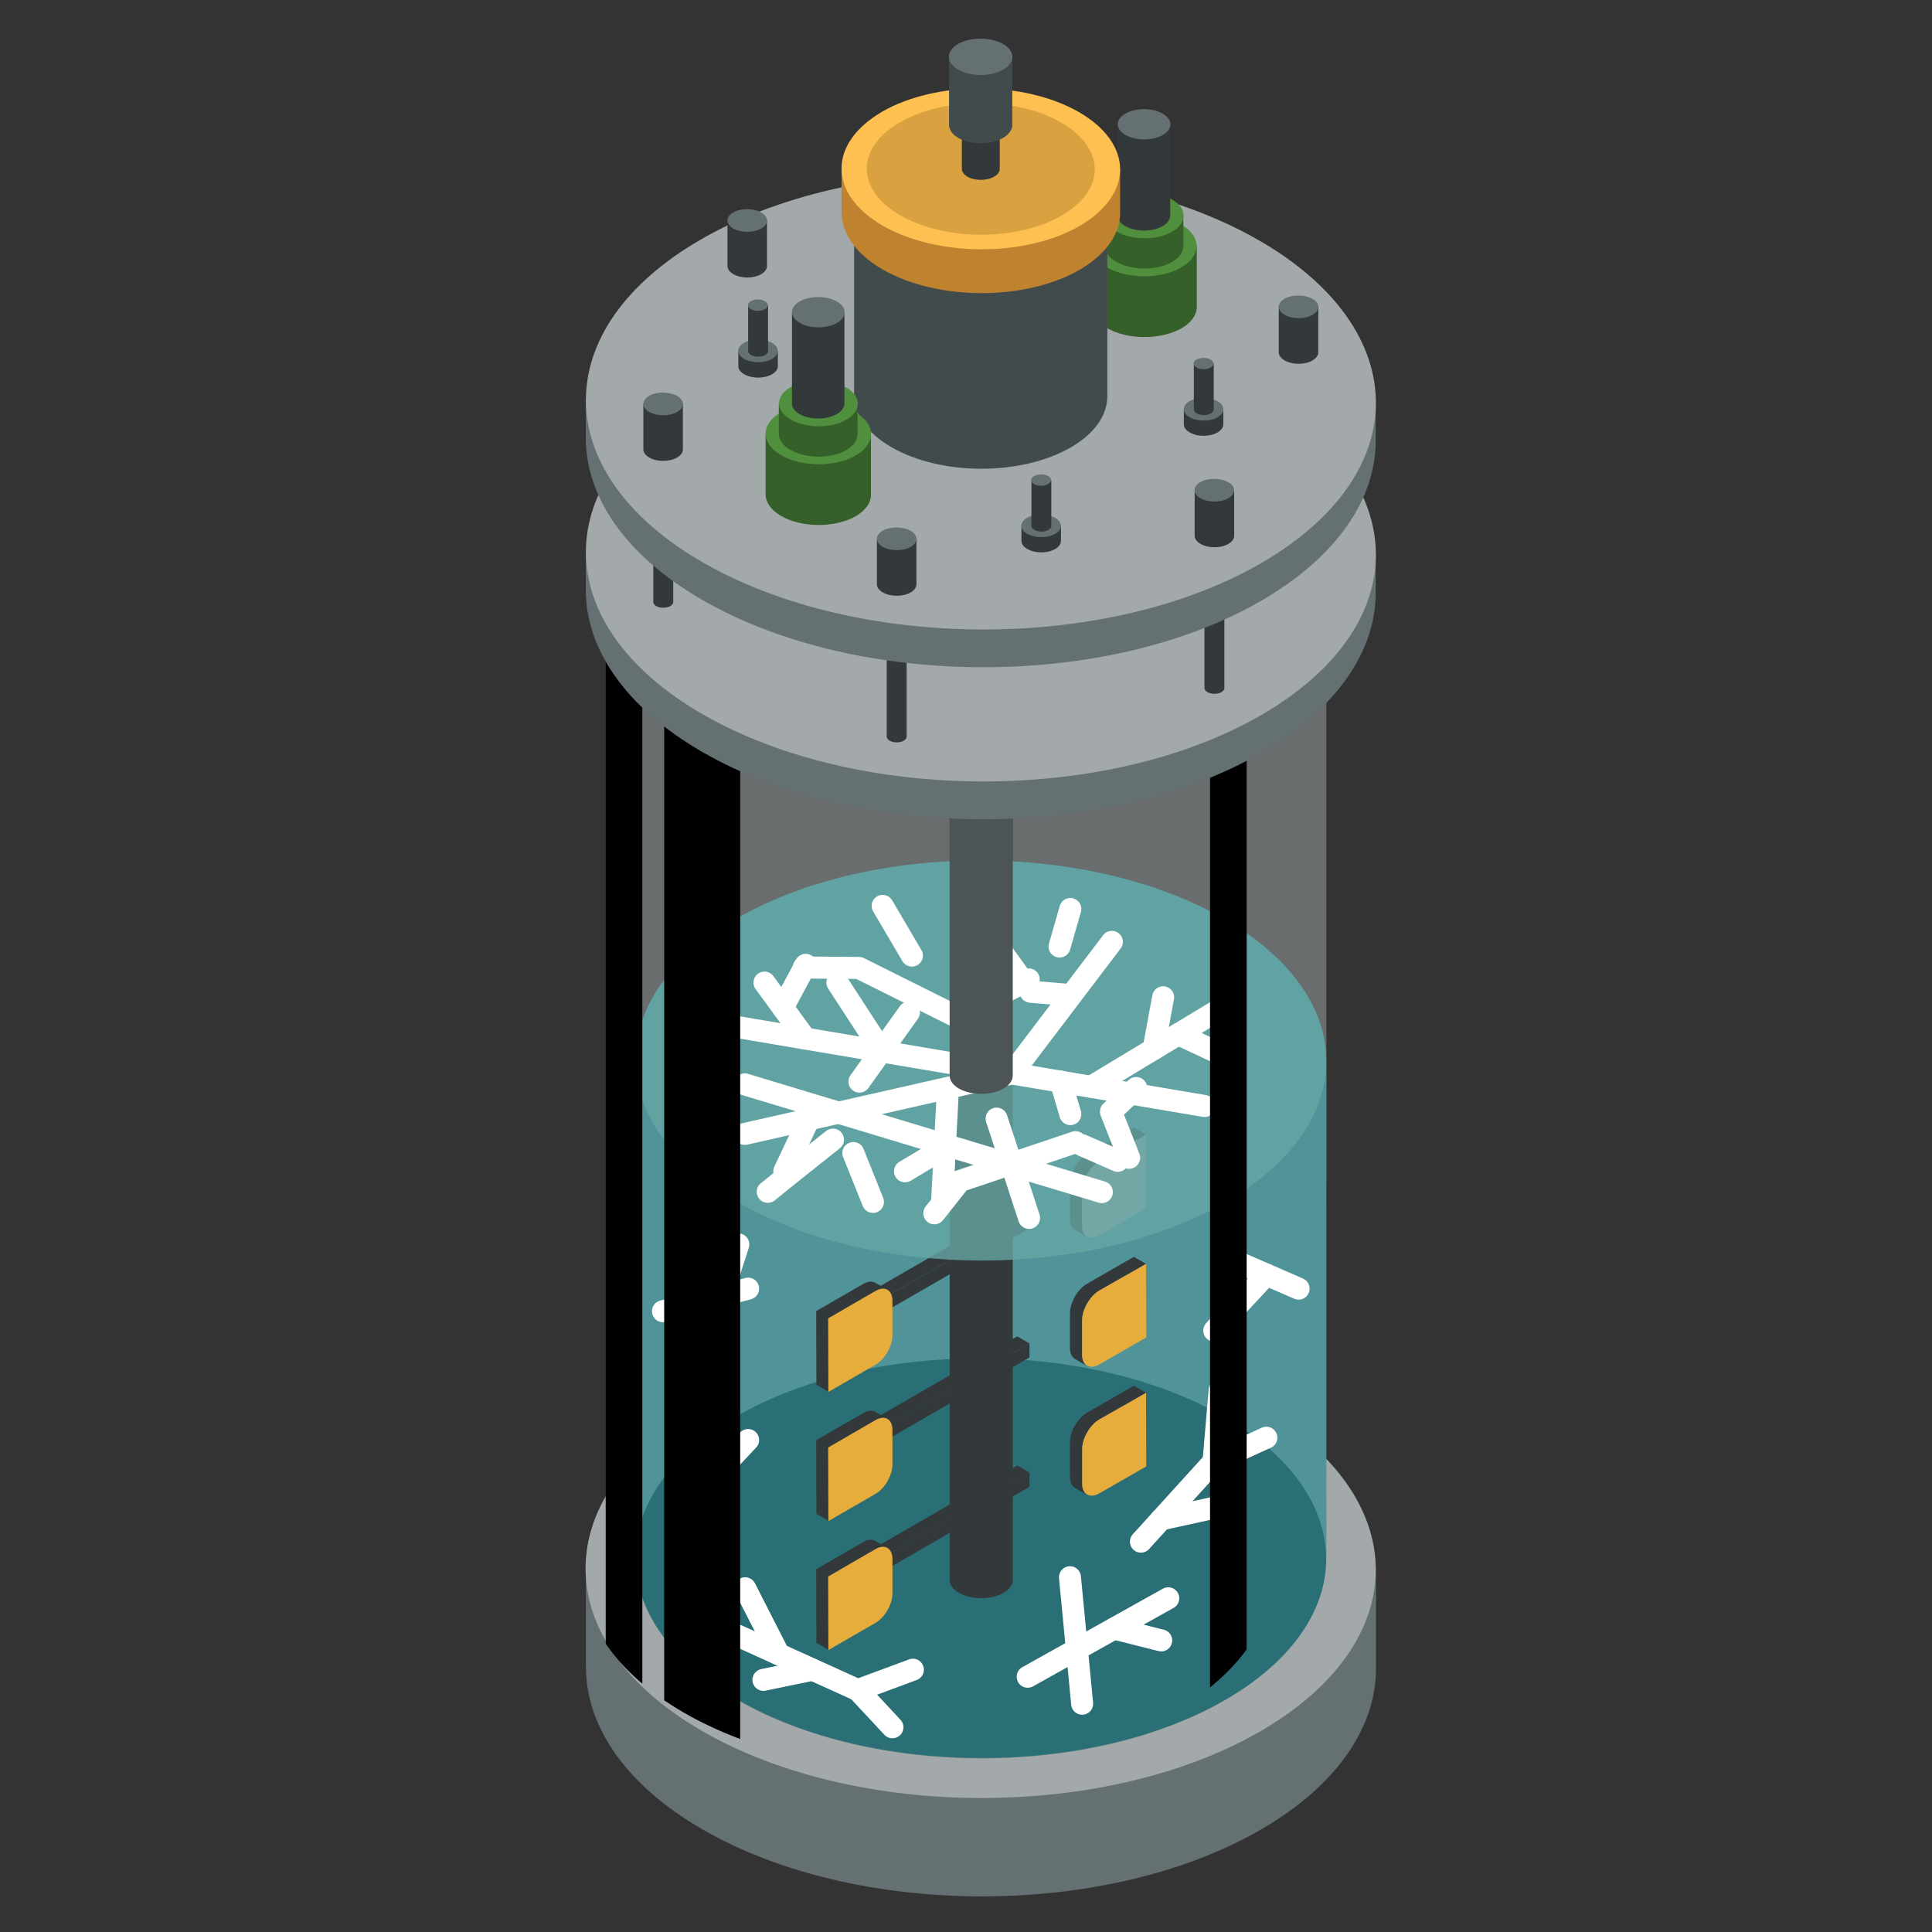 <?xml version="1.0" encoding="UTF-8" standalone="no"?>
<svg
   xmlns:dc="http://purl.org/dc/elements/1.1/"
   xmlns:cc="http://creativecommons.org/ns#"
   xmlns:rdf="http://www.w3.org/1999/02/22-rdf-syntax-ns#"
   xmlns:svg="http://www.w3.org/2000/svg"
   xmlns="http://www.w3.org/2000/svg"
   xmlns:xlink="http://www.w3.org/1999/xlink"
   xmlns:sodipodi="http://sodipodi.sourceforge.net/DTD/sodipodi-0.dtd"
   xmlns:inkscape="http://www.inkscape.org/namespaces/inkscape"
   width="26mm"
   height="26mm"
   viewBox="0 0 26 26"
   version="1.1"
   id="svg11418"
   inkscape:version="1.0.2 (e86c8708, 2021-01-15)"
   sodipodi:docname="production_blank.svg">
  <rect x="0" y="0" width="26" height="26" fill="#333333" stroke="none"/>
  <defs
     id="defs11412">
    <clipPath
       id="SVGID_4_">
      <use
         xlink:href="#SVGID_3_"
         style="overflow:visible"
         id="use8928"
         x="0"
         y="0"
         width="100%"
         height="100%" />
    </clipPath>
    <clipPath
       id="clipPath13054">
      <use
         xlink:href="#SVGID_3_"
         style="overflow:visible"
         id="use13052"
         x="0"
         y="0"
         width="100%"
         height="100%" />
    </clipPath>
    <clipPath
       id="clipPath13058">
      <use
         xlink:href="#SVGID_3_"
         style="overflow:visible"
         id="use13056"
         x="0"
         y="0"
         width="100%"
         height="100%" />
    </clipPath>
    <path
       id="SVGID_3_"
       d="m -1690.02,379.55 c -0.01,-2.6 -1.74,-5.21 -5.19,-7.2 -6.88,-3.97 -18,-3.97 -24.84,0 -3.42,1.99 -5.12,4.59 -5.11,7.19 v 49.54 c 0.01,2.6 1.74,5.21 5.18,7.2 6.89,3.97 18.01,3.97 24.85,0 3.42,-1.99 5.12,-4.59 5.11,-7.2 z" />
  </defs>
  <sodipodi:namedview
     id="base"
     pagecolor="#ffffff"
     bordercolor="#666666"
     borderopacity="1.0"
     inkscape:pageopacity="0.0"
     inkscape:pageshadow="2"
     inkscape:zoom="4.0151028"
     inkscape:cx="44.150878"
     inkscape:cy="59.816882"
     inkscape:document-units="mm"
     inkscape:current-layer="layer1"
     inkscape:document-rotation="0"
     showgrid="false"
     inkscape:window-width="1252"
     inkscape:window-height="847"
     inkscape:window-x="0"
     inkscape:window-y="25"
     inkscape:window-maximized="0"
     inkscape:snap-page="true" />
  <g
     inkscape:label="Layer 1"
     inkscape:groupmode="layer"
     id="layer1">
    <path
       class="st36"
       d="m 18.516,21.118 c -0.005,-0.788 -0.529,-1.577 -1.569,-2.178 -2.082,-1.201 -5.448,-1.201 -7.517,0 -1.035,0.601 -1.548,1.389 -1.545,2.178 v 1.323 c 0.005,0.788 0.527,1.577 1.569,2.178 2.082,1.204 5.45,1.201 7.519,0 1.035,-0.601 1.55,-1.389 1.545,-2.178 v -1.323 z"
       id="path8781"
       style="fill:#657073;stroke-width:0.265" />
    <path
       class="st27"
       d="m 16.944,18.94 c 2.082,1.204 2.095,3.151 0.024,4.355 -2.069,1.201 -5.435,1.204 -7.519,0 -2.082,-1.201 -2.093,-3.151 -0.024,-4.355 2.072,-1.201 5.437,-1.201 7.519,0 z"
       id="path8783"
       style="fill:#a3a9ab;stroke-width:0.265" />
    <path
       class="st49"
       d="m 17.849,8.071 c -0.003,-0.688 -0.46,-1.378 -1.373,-1.905 -1.82,-1.05 -4.763,-1.05 -6.572,0 -0.905,0.527 -1.355,1.214 -1.352,1.902 v 7.768 c 0.003,0.688 0.46,1.378 1.371,1.905 1.82,1.05 4.765,1.05 6.575,0 0.905,-0.527 1.355,-1.214 1.352,-1.905 z"
       id="path8785"
       style="opacity:0.5;fill:#a3a9ab;stroke-width:0.265" />
    <path
       class="st34"
       d="m 17.849,14.273 c -0.003,-0.688 -0.46,-1.378 -1.373,-1.905 -1.82,-1.05 -4.763,-1.05 -6.572,0 -0.905,0.527 -1.355,1.214 -1.352,1.902 v 6.691 c 0.003,0.688 0.46,1.378 1.371,1.905 1.82,1.05 4.765,1.05 6.575,0 0.905,-0.527 1.355,-1.214 1.352,-1.905 z"
       id="path8787"
       style="fill:#509499;stroke-width:0.265" />
    <path
       class="st50"
       d="m 16.474,19.067 c 1.82,1.05 1.831,2.757 0.021,3.807 -1.81,1.05 -4.752,1.053 -6.575,0 -1.82,-1.05 -1.828,-2.757 -0.021,-3.807 1.812,-1.05 4.755,-1.05 6.575,0 z"
       id="path8789"
       style="opacity:0.7;fill:#1a6066;stroke-width:0.265" />
    <path
       class="st23"
       d="m 13.629,9.087 c 0,-0.064 -0.042,-0.127 -0.124,-0.175 -0.167,-0.095 -0.437,-0.095 -0.601,0 -0.082,0.048 -0.124,0.111 -0.124,0.175 V 21.261 c 0,0.064 0.042,0.127 0.124,0.175 0.167,0.095 0.437,0.095 0.601,0 0.082,-0.048 0.124,-0.111 0.124,-0.175 z"
       id="path8791"
       style="fill:#33383a;stroke-width:0.265" />
    <path
       class="st23"
       d="m 15.259,18.649 -0.63,0.362 c -0.127,0.074 -0.23,0.251 -0.23,0.4 v 0.135 0.191 0.138 c 0,0.071 0.026,0.124 0.066,0.148 l 0.164,0.095 c -0.042,-0.024 -0.066,-0.074 -0.066,-0.148 v -0.138 -0.191 -0.135 c 0,-0.146 0.103,-0.325 0.23,-0.4 l 0.63,-0.362 z"
       id="path8793"
       style="fill:#33383a;stroke-width:0.265" />
    <path
       class="st32"
       d="m 15.423,18.744 0.003,0.99 -0.63,0.362 c -0.127,0.074 -0.233,0.016 -0.233,-0.13 v -0.138 -0.191 -0.135 c 0,-0.146 0.103,-0.325 0.23,-0.4 z"
       id="path8795"
       style="fill:#e6ad3d;stroke-width:0.265" />
    <polygon
       class="st23"
       points="-1712.7,430.02 -1712.7,429.3 -1712.08,429.66 -1712.08,430.38 "
       id="polygon8797"
       style="fill:#33383a"
       transform="matrix(0.265,0,0,0.265,464.998,-92.566)" />
    <polygon
       class="st23"
       points="-1712.7,429.3 -1703.05,423.73 -1702.43,424.09 -1712.08,429.66 "
       id="polygon8799"
       style="fill:#33383a"
       transform="matrix(0.265,0,0,0.265,464.998,-92.566)" />
    <polygon
       class="st23"
       points="-1702.43,424.81 -1712.08,430.38 -1712.08,429.66 -1702.43,424.09 "
       id="polygon8801"
       style="fill:#33383a"
       transform="matrix(0.265,0,0,0.265,464.998,-92.566)" />
    <path
       class="st23"
       d="m 11.78,20.737 c -0.042,-0.024 -0.101,-0.021 -0.164,0.016 l -0.632,0.365 0.003,0.99 0.164,0.095 -0.003,-0.99 0.632,-0.365 c 0.064,-0.037 0.122,-0.04 0.164,-0.016 z"
       id="path8803"
       style="fill:#33383a;stroke-width:0.265" />
    <path
       class="st32"
       d="m 11.78,20.848 c 0.127,-0.074 0.23,-0.016 0.23,0.132 v 0.135 0.191 0.138 c 0,0.146 -0.101,0.323 -0.23,0.397 l -0.632,0.365 -0.003,-0.99 z"
       id="path8805"
       style="fill:#e6ad3d;stroke-width:0.265" />
    <path
       class="st23"
       d="m 15.259,16.914 -0.63,0.362 c -0.127,0.074 -0.23,0.251 -0.23,0.4 v 0.135 0.191 0.138 c 0,0.071 0.026,0.124 0.066,0.148 l 0.164,0.095 c -0.042,-0.024 -0.066,-0.074 -0.066,-0.148 v -0.138 -0.191 -0.135 c 0,-0.146 0.103,-0.325 0.23,-0.4 l 0.63,-0.362 z"
       id="path8807"
       style="fill:#33383a;stroke-width:0.265" />
    <path
       class="st32"
       d="m 15.423,17.009 0.003,0.99 -0.63,0.362 c -0.127,0.074 -0.233,0.016 -0.233,-0.13 v -0.138 -0.191 -0.135 c 0,-0.146 0.103,-0.325 0.23,-0.4 z"
       id="path8809"
       style="fill:#e6ad3d;stroke-width:0.265" />
    <polygon
       class="st23"
       points="-1712.7,423.45 -1712.7,422.74 -1712.08,423.1 -1712.08,423.81 "
       id="polygon8811"
       style="fill:#33383a"
       transform="matrix(0.265,0,0,0.265,464.998,-92.566)" />
    <polygon
       class="st23"
       points="-1712.7,422.74 -1703.05,417.17 -1702.43,417.53 -1712.08,423.1 "
       id="polygon8813"
       style="fill:#33383a"
       transform="matrix(0.265,0,0,0.265,464.998,-92.566)" />
    <polygon
       class="st23"
       points="-1702.43,418.24 -1712.08,423.81 -1712.08,423.1 -1702.43,417.53 "
       id="polygon8815"
       style="fill:#33383a"
       transform="matrix(0.265,0,0,0.265,464.998,-92.566)" />
    <path
       class="st23"
       d="m 11.78,19.001 c -0.042,-0.024 -0.101,-0.021 -0.164,0.016 l -0.632,0.365 0.003,0.99 0.164,0.095 -0.003,-0.99 0.632,-0.365 c 0.064,-0.037 0.122,-0.04 0.164,-0.016 z"
       id="path8817"
       style="fill:#33383a;stroke-width:0.265" />
    <path
       class="st32"
       d="m 11.78,19.112 c 0.127,-0.074 0.23,-0.016 0.23,0.132 v 0.135 0.191 0.138 c 0,0.146 -0.101,0.323 -0.23,0.397 l -0.632,0.365 -0.003,-0.99 z"
       id="path8819"
       style="fill:#e6ad3d;stroke-width:0.265" />
    <path
       class="st23"
       d="m 15.259,15.175 -0.63,0.362 c -0.127,0.074 -0.23,0.251 -0.23,0.4 v 0.135 0.191 0.138 c 0,0.071 0.026,0.124 0.066,0.148 l 0.164,0.095 c -0.042,-0.024 -0.066,-0.074 -0.066,-0.148 v -0.138 -0.191 -0.135 c 0,-0.146 0.103,-0.325 0.23,-0.4 l 0.63,-0.362 z"
       id="path8821"
       style="fill:#33383a;stroke-width:0.265" />
    <path
       class="st27"
       d="m 15.423,15.27 0.003,0.99 -0.63,0.362 c -0.127,0.074 -0.233,0.016 -0.233,-0.13 v -0.138 -0.191 -0.135 c 0,-0.146 0.103,-0.325 0.23,-0.4 z"
       id="path8823"
       style="fill:#a3a9ab;stroke-width:0.265" />
    <polygon
       class="st23"
       points="-1712.7,416.89 -1712.7,416.17 -1712.08,416.53 -1712.08,417.25 "
       id="polygon8825"
       style="fill:#33383a"
       transform="matrix(0.265,0,0,0.265,464.998,-92.566)" />
    <polygon
       class="st23"
       points="-1712.7,416.17 -1703.05,410.6 -1702.43,410.96 -1712.08,416.53 "
       id="polygon8827"
       style="fill:#33383a"
       transform="matrix(0.265,0,0,0.265,464.998,-92.566)" />
    <polygon
       class="st23"
       points="-1702.43,411.68 -1712.08,417.25 -1712.08,416.53 -1702.43,410.96 "
       id="polygon8829"
       style="fill:#33383a"
       transform="matrix(0.265,0,0,0.265,464.998,-92.566)" />
    <path
       class="st23"
       d="m 11.78,17.263 c -0.042,-0.024 -0.101,-0.021 -0.164,0.016 l -0.632,0.365 0.003,0.99 0.164,0.095 -0.003,-0.99 0.632,-0.365 c 0.064,-0.037 0.122,-0.04 0.164,-0.016 z"
       id="path8831"
       style="fill:#33383a;stroke-width:0.265" />
    <path
       class="st32"
       d="m 11.78,17.374 c 0.127,-0.074 0.23,-0.016 0.23,0.132 v 0.135 0.191 0.138 c 0,0.146 -0.101,0.323 -0.23,0.397 l -0.632,0.365 -0.003,-0.99 z"
       id="path8833"
       style="fill:#e6ad3d;stroke-width:0.265" />
    <line
       class="st51"
       x1="13.83"
       y1="22.565"
       x2="15.722"
       y2="21.509"
       id="line8835"
       style="fill:none;stroke:#ffffff;stroke-width:0.296;stroke-linecap:round;stroke-linejoin:round;stroke-miterlimit:10" />
    <line
       class="st51"
       x1="15.354"
       y1="20.747"
       x2="16.331"
       y2="19.671"
       id="line8837"
       style="fill:none;stroke:#ffffff;stroke-width:0.296;stroke-linecap:round;stroke-linejoin:round;stroke-miterlimit:10" />
    <line
       class="st51"
       x1="14.399"
       y1="21.226"
       x2="14.563"
       y2="22.928"
       id="line8839"
       style="fill:none;stroke:#ffffff;stroke-width:0.296;stroke-linecap:round;stroke-linejoin:round;stroke-miterlimit:10" />
    <line
       class="st51"
       x1="11.544"
       y1="22.745"
       x2="9.822"
       y2="21.964"
       id="line8841"
       style="fill:none;stroke:#ffffff;stroke-width:0.296;stroke-linecap:round;stroke-linejoin:round;stroke-miterlimit:10" />
    <line
       class="st51"
       x1="10.481"
       y1="22.263"
       x2="10.028"
       y2="21.374"
       id="line8843"
       style="fill:none;stroke:#ffffff;stroke-width:0.296;stroke-linecap:round;stroke-linejoin:round;stroke-miterlimit:10" />
    <line
       class="st51"
       x1="15.624"
       y1="20.448"
       x2="16.474"
       y2="20.261"
       id="line8845"
       style="fill:none;stroke:#ffffff;stroke-width:0.296;stroke-linecap:round;stroke-linejoin:round;stroke-miterlimit:10" />
    <line
       class="st51"
       x1="10.068"
       y1="17.342"
       x2="8.922"
       y2="17.646"
       id="line8847"
       style="fill:none;stroke:#ffffff;stroke-width:0.296;stroke-linecap:round;stroke-linejoin:round;stroke-miterlimit:10" />
    <line
       class="st51"
       x1="9.936"
       y1="16.747"
       x2="9.362"
       y2="18.527"
       id="line8849"
       style="fill:none;stroke:#ffffff;stroke-width:0.296;stroke-linecap:round;stroke-linejoin:round;stroke-miterlimit:10" />
    <line
       class="st51"
       x1="9.362"
       y1="20.131"
       x2="10.068"
       y2="19.379"
       id="line8851"
       style="fill:none;stroke:#ffffff;stroke-width:0.296;stroke-linecap:round;stroke-linejoin:round;stroke-miterlimit:10" />
    <line
       class="st51"
       x1="17.476"
       y1="17.342"
       x2="16.608"
       y2="16.964"
       id="line8853"
       style="fill:none;stroke:#ffffff;stroke-width:0.296;stroke-linecap:round;stroke-linejoin:round;stroke-miterlimit:10" />
    <line
       class="st51"
       x1="16.341"
       y1="17.906"
       x2="17.042"
       y2="17.154"
       id="line8855"
       style="fill:none;stroke:#ffffff;stroke-width:0.296;stroke-linecap:round;stroke-linejoin:round;stroke-miterlimit:10" />
    <line
       class="st51"
       x1="16.331"
       y1="19.671"
       x2="16.413"
       y2="18.713"
       id="line8857"
       style="fill:none;stroke:#ffffff;stroke-width:0.296;stroke-linecap:round;stroke-linejoin:round;stroke-miterlimit:10" />
    <line
       class="st51"
       x1="17.042"
       y1="19.348"
       x2="16.331"
       y2="19.671"
       id="line8859"
       style="fill:none;stroke:#ffffff;stroke-width:0.296;stroke-linecap:round;stroke-linejoin:round;stroke-miterlimit:10" />
    <line
       class="st51"
       x1="15.627"
       y1="22.076"
       x2="14.995"
       y2="21.917"
       id="line8861"
       style="fill:none;stroke:#ffffff;stroke-width:0.296;stroke-linecap:round;stroke-linejoin:round;stroke-miterlimit:10" />
    <line
       class="st51"
       x1="11.544"
       y1="22.745"
       x2="12.285"
       y2="22.47"
       id="line8863"
       style="fill:none;stroke:#ffffff;stroke-width:0.296;stroke-linecap:round;stroke-linejoin:round;stroke-miterlimit:10" />
    <line
       class="st51"
       x1="12.01"
       y1="23.245"
       x2="11.544"
       y2="22.745"
       id="line8865"
       style="fill:none;stroke:#ffffff;stroke-width:0.296;stroke-linecap:round;stroke-linejoin:round;stroke-miterlimit:10" />
    <line
       class="st51"
       x1="10.936"
       y1="22.47"
       x2="10.274"
       y2="22.607"
       id="line8867"
       style="fill:none;stroke:#ffffff;stroke-width:0.296;stroke-linecap:round;stroke-linejoin:round;stroke-miterlimit:10" />
    <path
       class="st52"
       d="m 16.476,12.368 c 1.82,1.05 1.831,2.757 0.021,3.807 -1.81,1.05 -4.752,1.053 -6.575,0 -1.82,-1.05 -1.828,-2.757 -0.021,-3.807 1.812,-1.05 4.755,-1.05 6.575,0 z"
       id="path8869"
       style="opacity:0.8;fill:#66a6a4;stroke-width:0.265" />
    <polyline
       class="st51"
       points="-1713.89,398.44 -1711.09,398.46 -1704.1,401.95  "
       id="polyline8871"
       style="fill:none;stroke:#ffffff;stroke-width:1.12;stroke-linecap:round;stroke-linejoin:round;stroke-miterlimit:10"
       transform="matrix(0.265,0,0,0.265,464.998,-92.566)" />
    <line
       class="st51"
       x1="9.854"
       y1="13.81"
       x2="16.209"
       y2="14.884"
       id="line8873"
       style="fill:none;stroke:#ffffff;stroke-width:0.296;stroke-linecap:round;stroke-linejoin:round;stroke-miterlimit:10" />
    <line
       class="st51"
       x1="10.023"
       y1="14.593"
       x2="14.828"
       y2="16.043"
       id="line8875"
       style="fill:none;stroke:#ffffff;stroke-width:0.296;stroke-linecap:round;stroke-linejoin:round;stroke-miterlimit:10" />
    <line
       class="st51"
       x1="12.232"
       y1="13.625"
       x2="11.566"
       y2="14.556"
       id="line8877"
       style="fill:none;stroke:#ffffff;stroke-width:0.296;stroke-linecap:round;stroke-linejoin:round;stroke-miterlimit:10" />
    <line
       class="st51"
       x1="10.023"
       y1="15.26"
       x2="13.619"
       y2="14.445"
       id="line8879"
       style="fill:none;stroke:#ffffff;stroke-width:0.296;stroke-linecap:round;stroke-linejoin:round;stroke-miterlimit:10" />
    <line
       class="st51"
       x1="10.883"
       y1="15.067"
       x2="10.555"
       y2="15.763"
       id="line8881"
       style="fill:none;stroke:#ffffff;stroke-width:0.296;stroke-linecap:round;stroke-linejoin:round;stroke-miterlimit:10" />
    <line
       class="st51"
       x1="12.756"
       y1="14.659"
       x2="12.679"
       y2="16.162"
       id="line8883"
       style="fill:none;stroke:#ffffff;stroke-width:0.296;stroke-linecap:round;stroke-linejoin:round;stroke-miterlimit:10" />
    <line
       class="st51"
       x1="13.412"
       y1="15.054"
       x2="13.849"
       y2="16.39"
       id="line8885"
       style="fill:none;stroke:#ffffff;stroke-width:0.296;stroke-linecap:round;stroke-linejoin:round;stroke-miterlimit:10" />
    <polyline
       class="st51"
       points="-1700.09,407.31 -1705.96,409.28 -1707.26,410.92  "
       id="polyline8887"
       style="fill:none;stroke:#ffffff;stroke-width:1.12;stroke-linecap:round;stroke-linejoin:round;stroke-miterlimit:10"
       transform="matrix(0.265,0,0,0.265,464.998,-92.566)" />
    <line
       class="st51"
       x1="14.685"
       y1="14.625"
       x2="16.553"
       y2="13.498"
       id="line8889"
       style="fill:none;stroke:#ffffff;stroke-width:0.296;stroke-linecap:round;stroke-linejoin:round;stroke-miterlimit:10" />
    <line
       class="st51"
       x1="15.653"
       y1="13.421"
       x2="15.524"
       y2="14.12"
       id="line8891"
       style="fill:none;stroke:#ffffff;stroke-width:0.296;stroke-linecap:round;stroke-linejoin:round;stroke-miterlimit:10" />
    <line
       class="st51"
       x1="14.963"
       y1="12.675"
       x2="13.619"
       y2="14.445"
       id="line8893"
       style="fill:none;stroke:#ffffff;stroke-width:0.296;stroke-linecap:round;stroke-linejoin:round;stroke-miterlimit:10" />
    <polyline
       class="st51"
       points="-1704.71,396.43 -1702.37,399.67 -1700.45,399.83  "
       id="polyline8895"
       style="fill:none;stroke:#ffffff;stroke-width:1.12;stroke-linecap:round;stroke-linejoin:round;stroke-miterlimit:10"
       transform="matrix(0.265,0,0,0.265,464.998,-92.566)" />
    <line
       class="st51"
       x1="10.288"
       y1="13.223"
       x2="10.838"
       y2="13.977"
       id="line8897"
       style="fill:none;stroke:#ffffff;stroke-width:0.296;stroke-linecap:round;stroke-linejoin:round;stroke-miterlimit:10" />
    <line
       class="st51"
       x1="12.272"
       y1="12.86"
       x2="11.878"
       y2="12.191"
       id="line8899"
       style="fill:none;stroke:#ffffff;stroke-width:0.296;stroke-linecap:round;stroke-linejoin:round;stroke-miterlimit:10" />
    <line
       class="st51"
       x1="13.394"
       y1="13.421"
       x2="13.844"
       y2="13.18"
       id="line8901"
       style="fill:none;stroke:#ffffff;stroke-width:0.296;stroke-linecap:round;stroke-linejoin:round;stroke-miterlimit:10" />
    <line
       class="st51"
       x1="14.404"
       y1="12.233"
       x2="14.259"
       y2="12.738"
       id="line8903"
       style="fill:none;stroke:#ffffff;stroke-width:0.296;stroke-linecap:round;stroke-linejoin:round;stroke-miterlimit:10" />
    <line
       class="st51"
       x1="15.857"
       y1="13.918"
       x2="16.328"
       y2="14.138"
       id="line8905"
       style="fill:none;stroke:#ffffff;stroke-width:0.296;stroke-linecap:round;stroke-linejoin:round;stroke-miterlimit:10" />
    <line
       class="st51"
       x1="14.275"
       y1="14.556"
       x2="14.404"
       y2="14.993"
       id="line8907"
       style="fill:none;stroke:#ffffff;stroke-width:0.296;stroke-linecap:round;stroke-linejoin:round;stroke-miterlimit:10" />
    <polyline
       class="st51"
       points="-1697.37,408.1 -1698.29,405.76 -1697.01,404.56  "
       id="polyline8909"
       style="fill:none;stroke:#ffffff;stroke-width:1.12;stroke-linecap:round;stroke-linejoin:round;stroke-miterlimit:10"
       transform="matrix(0.265,0,0,0.265,464.998,-92.566)" />
    <line
       class="st51"
       x1="14.561"
       y1="15.411"
       x2="15.042"
       y2="15.622"
       id="line8911"
       style="fill:none;stroke:#ffffff;stroke-width:0.296;stroke-linecap:round;stroke-linejoin:round;stroke-miterlimit:10" />
    <line
       class="st51"
       x1="12.716"
       y1="15.442"
       x2="12.179"
       y2="15.763"
       id="line8913"
       style="fill:none;stroke:#ffffff;stroke-width:0.296;stroke-linecap:round;stroke-linejoin:round;stroke-miterlimit:10" />
    <polyline
       class="st51"
       points="-1712.41,407.18 -1714.43,408.79 -1715.72,409.83  "
       id="polyline8915"
       style="fill:none;stroke:#ffffff;stroke-width:1.12;stroke-linecap:round;stroke-linejoin:round;stroke-miterlimit:10"
       transform="matrix(0.265,0,0,0.265,464.998,-92.566)" />
    <line
       class="st51"
       x1="11.748"
       y1="16.175"
       x2="11.484"
       y2="15.517"
       id="line8917"
       style="fill:none;stroke:#ffffff;stroke-width:0.296;stroke-linecap:round;stroke-linejoin:round;stroke-miterlimit:10" />
    <line
       class="st51"
       x1="11.269"
       y1="13.223"
       x2="11.864"
       y2="14.138"
       id="line8919"
       style="fill:none;stroke:#ffffff;stroke-width:0.296;stroke-linecap:round;stroke-linejoin:round;stroke-miterlimit:10" />
    <line
       class="st51"
       x1="10.534"
       y1="13.559"
       x2="10.843"
       y2="12.984"
       id="line8921"
       style="fill:none;stroke:#ffffff;stroke-width:0.296;stroke-linecap:round;stroke-linejoin:round;stroke-miterlimit:10" />
    <path
       class="st29"
       d="m 13.629,6.145 c 0,-0.064 -0.042,-0.127 -0.124,-0.175 -0.167,-0.095 -0.437,-0.095 -0.601,0 -0.082,0.048 -0.124,0.111 -0.124,0.175 v 8.329 c 0,0.064 0.042,0.127 0.124,0.175 0.167,0.095 0.437,0.095 0.601,0 0.082,-0.048 0.124,-0.111 0.124,-0.175 z"
       id="path8923"
       style="fill:#4c5456;stroke-width:0.265" />
    <g
       id="g8937"
       transform="matrix(0.265,0,0,0.265,464.998,-92.566)">
      <defs
         id="defs8926">
        <path
           id="path13410"
           d="m -1690.02,379.55 c -0.01,-2.6 -1.74,-5.21 -5.19,-7.2 -6.88,-3.97 -18,-3.97 -24.84,0 -3.42,1.99 -5.12,4.59 -5.11,7.19 v 49.54 c 0.01,2.6 1.74,5.21 5.18,7.2 6.89,3.97 18.01,3.97 24.85,0 3.42,-1.99 5.12,-4.59 5.11,-7.2 z" />
      </defs>
      <clipPath
         id="clipPath13138">
        <use
           xlink:href="#SVGID_3_"
           style="overflow:visible"
           id="use13136"
           x="0"
           y="0"
           width="100%"
           height="100%" />
      </clipPath>
      <rect
         x="-1720.98"
         y="380.48"
         class="st67"
         width="3.86"
         height="57.77"
         clip-path="url(#SVGID_4_)"
         id="rect8931" />
      <rect
         x="-1723.95"
         y="380.79"
         class="st67"
         width="1.86"
         height="57.77"
         clip-path="url(#SVGID_4_)"
         id="rect8933" />
      <rect
         x="-1693.26"
         y="380.48"
         class="st67"
         width="1.86"
         height="57.77"
         clip-path="url(#SVGID_4_)"
         id="rect8935" />
    </g>
    <path
       class="st36"
       d="m 7.883,7.426 v 0.511 c 0,0.788 0.524,1.58 1.569,2.183 2.082,1.201 5.448,1.209 7.517,0.013 1.029,-0.595 1.545,-1.376 1.545,-2.159 v -0.511 z"
       id="path8939"
       style="fill:#657073;stroke-width:0.265" />
    <path
       class="st27"
       d="m 18.516,7.465 c 0,0.783 -0.516,1.564 -1.545,2.159 -2.069,1.196 -5.435,1.188 -7.517,-0.013 -1.045,-0.603 -1.569,-1.394 -1.569,-2.183 0,-0.783 0.516,-1.564 1.545,-2.159 2.069,-1.196 5.435,-1.188 7.517,0.013 1.045,0.603 1.569,1.394 1.569,2.183 z"
       id="path8941"
       style="fill:#a3a9ab;stroke-width:0.265" />
    <path
       class="st23"
       d="m 16.474,7.904 h -0.265 v 1.355 c 0,0.018 0.013,0.04 0.04,0.056 0.053,0.029 0.135,0.029 0.188,0 0.026,-0.016 0.04,-0.034 0.04,-0.053 0,0 0,0 0,0 v 0 -1.357 z"
       id="path8943"
       style="fill:#33383a;stroke-width:0.265" />
    <path
       class="st23"
       d="m 9.057,6.746 h -0.265 v 1.355 c 0,0.018 0.013,0.04 0.04,0.056 0.053,0.029 0.135,0.029 0.188,0 0.026,-0.016 0.04,-0.034 0.04,-0.053 v 0 0 -1.357 z"
       id="path8945"
       style="fill:#33383a;stroke-width:0.265" />
    <path
       class="st23"
       d="m 12.198,8.558 h -0.265 v 1.355 c 0,0.018 0.013,0.04 0.04,0.056 0.053,0.029 0.135,0.029 0.188,0 0.026,-0.016 0.04,-0.034 0.04,-0.053 0,0 0,0 0,0 v 0 -1.357 z"
       id="path8947"
       style="fill:#33383a;stroke-width:0.265" />
    <path
       class="st36"
       d="m 7.883,5.38 v 0.511 c 0,0.788 0.524,1.58 1.569,2.183 2.082,1.201 5.448,1.209 7.517,0.013 1.029,-0.595 1.545,-1.376 1.545,-2.159 v -0.511 z"
       id="path8949"
       style="fill:#657073;stroke-width:0.265" />
    <path
       class="st27"
       d="m 18.516,5.42 c 0,0.783 -0.516,1.564 -1.545,2.159 -2.069,1.196 -5.435,1.188 -7.517,-0.013 -1.045,-0.603 -1.569,-1.394 -1.569,-2.183 0,-0.783 0.516,-1.564 1.545,-2.159 2.069,-1.196 5.435,-1.188 7.517,0.013 1.045,0.603 1.569,1.394 1.569,2.183 z"
       id="path8951"
       style="fill:#a3a9ab;stroke-width:0.265" />
    <path
       class="st21"
       d="m 14.688,3.306 v 0.823 0 c 0.003,0.103 0.071,0.206 0.209,0.286 0.278,0.161 0.728,0.161 1.003,0.003 0.138,-0.079 0.206,-0.183 0.206,-0.288 v -0.823 z"
       id="path8953"
       style="fill:#366029;stroke-width:0.265" />
    <path
       class="st20"
       d="m 16.103,3.311 c 0,0.103 -0.069,0.209 -0.206,0.288 -0.275,0.159 -0.725,0.159 -1.003,-0.003 -0.14,-0.079 -0.209,-0.185 -0.209,-0.291 0,-0.103 0.069,-0.209 0.206,-0.288 0.275,-0.159 0.725,-0.159 1.003,0.003 0.14,0.079 0.209,0.185 0.209,0.291 z"
       id="path8955"
       style="fill:#508f3d;stroke-width:0.265" />
    <path
       class="st21"
       d="m 14.865,2.896 v 0.413 0 c 0.003,0.077 0.053,0.156 0.156,0.214 0.209,0.119 0.545,0.122 0.751,0.003 0.103,-0.058 0.153,-0.138 0.153,-0.217 v -0.413 z"
       id="path8957"
       style="fill:#366029;stroke-width:0.265" />
    <path
       class="st20"
       d="m 15.928,2.901 c 0,0.079 -0.05,0.156 -0.153,0.217 -0.206,0.119 -0.542,0.119 -0.751,-0.003 -0.106,-0.061 -0.156,-0.14 -0.156,-0.217 0,-0.079 0.05,-0.156 0.153,-0.217 0.206,-0.119 0.542,-0.119 0.751,0.003 0.103,0.058 0.156,0.138 0.156,0.217 z"
       id="path8959"
       style="fill:#508f3d;stroke-width:0.265" />
    <path
       class="st23"
       d="m 15.042,1.671 v 1.23 0 c 0,0.053 0.034,0.103 0.103,0.143 0.138,0.079 0.362,0.079 0.5,0 0.069,-0.04 0.103,-0.093 0.103,-0.143 v -1.23 z"
       id="path8961"
       style="fill:#33383a;stroke-width:0.265" />
    <path
       class="st36"
       d="m 15.751,1.674 c 0,0.053 -0.034,0.103 -0.103,0.143 -0.138,0.079 -0.362,0.079 -0.5,0 -0.069,-0.04 -0.106,-0.093 -0.106,-0.146 0,-0.053 0.034,-0.103 0.103,-0.143 0.138,-0.079 0.362,-0.079 0.5,0 0.069,0.04 0.106,0.093 0.106,0.146 z"
       id="path8963"
       style="fill:#657073;stroke-width:0.265" />
    <path
       class="st39"
       d="m 11.494,2.859 v 2.461 c 0,0.254 0.167,0.505 0.503,0.698 0.667,0.386 1.746,0.386 2.41,0.005 0.331,-0.191 0.495,-0.442 0.495,-0.691 v -2.461 z"
       id="path8965"
       style="fill:#424b4c;stroke-width:0.265" />
    <path
       class="st54"
       d="m 15.074,2.279 v 0.59 c 0,0.275 -0.183,0.55 -0.545,0.762 -0.73,0.421 -1.916,0.418 -2.651,-0.005 -0.368,-0.212 -0.553,-0.492 -0.553,-0.77 v -0.59 l 3.749,0.013"
       id="path8967"
       style="fill:#bf8330;stroke-width:0.265" />
    <path
       class="st55"
       d="m 15.074,2.279 c 0,0.275 -0.183,0.55 -0.545,0.762 -0.73,0.421 -1.916,0.418 -2.651,-0.005 -0.368,-0.212 -0.553,-0.492 -0.553,-0.77 0,-0.275 0.183,-0.55 0.545,-0.762 0.73,-0.421 1.916,-0.418 2.651,0.005 0.368,0.214 0.553,0.492 0.553,0.77 z"
       id="path8969"
       style="fill:#ffc052;stroke-width:0.265" />
    <path
       class="st30"
       d="m 14.733,2.279 c 0,0.225 -0.148,0.45 -0.447,0.622 -0.598,0.344 -1.569,0.344 -2.17,-0.003 -0.302,-0.175 -0.452,-0.402 -0.452,-0.63 0,-0.225 0.148,-0.45 0.447,-0.622 0.598,-0.344 1.569,-0.344 2.17,0.003 0.302,0.175 0.452,0.402 0.452,0.63 z"
       id="path8971"
       style="fill:#d9a13f;stroke-width:0.265" />
    <path
       class="st23"
       d="m 12.944,1.681 v 0.593 0 c 0,0.037 0.026,0.074 0.074,0.103 0.101,0.058 0.262,0.058 0.362,0 0.05,-0.029 0.074,-0.066 0.074,-0.103 v -0.593 z"
       id="path8973"
       style="fill:#33383a;stroke-width:0.265" />
    <path
       class="st39"
       d="m 12.772,0.763 v 0.921 0 c 0.003,0.064 0.042,0.124 0.124,0.172 0.167,0.095 0.437,0.098 0.603,0 0.082,-0.048 0.124,-0.111 0.124,-0.172 V 0.763 Z"
       id="path8975"
       style="fill:#424b4c;stroke-width:0.265" />
    <path
       class="st36"
       d="m 13.624,0.766 c 0,0.064 -0.042,0.124 -0.124,0.172 -0.167,0.095 -0.437,0.095 -0.603,0 -0.085,-0.048 -0.127,-0.111 -0.127,-0.175 0,-0.064 0.042,-0.124 0.124,-0.172 0.167,-0.095 0.437,-0.095 0.603,0 0.087,0.048 0.127,0.111 0.127,0.175 z"
       id="path8977"
       style="fill:#657073;stroke-width:0.265" />
    <path
       class="st23"
       d="m 16.077,6.595 v 0.616 0 c 0,0.04 0.026,0.077 0.079,0.108 0.103,0.061 0.273,0.061 0.376,0 0.05,-0.029 0.077,-0.069 0.077,-0.108 v -0.616 z"
       id="path8979"
       style="fill:#33383a;stroke-width:0.265" />
    <path
       class="st36"
       d="m 16.608,6.597 c 0,0.04 -0.026,0.079 -0.077,0.108 -0.103,0.061 -0.273,0.058 -0.376,0 -0.053,-0.029 -0.079,-0.069 -0.079,-0.108 0,-0.04 0.026,-0.079 0.077,-0.108 0.103,-0.061 0.273,-0.058 0.376,0 0.053,0.029 0.079,0.069 0.079,0.108 z"
       id="path8981"
       style="fill:#657073;stroke-width:0.265" />
    <path
       class="st23"
       d="m 17.209,4.126 v 0.616 0 c 0,0.04 0.026,0.077 0.079,0.108 0.103,0.061 0.273,0.061 0.376,0 0.05,-0.029 0.077,-0.069 0.077,-0.108 v -0.616 z"
       id="path8983"
       style="fill:#33383a;stroke-width:0.265" />
    <path
       class="st36"
       d="m 17.741,4.129 c 0,0.04 -0.026,0.079 -0.077,0.108 -0.103,0.061 -0.273,0.058 -0.376,0 -0.053,-0.029 -0.079,-0.069 -0.079,-0.108 0,-0.04 0.026,-0.079 0.077,-0.108 0.103,-0.061 0.273,-0.058 0.376,0 0.053,0.029 0.079,0.069 0.079,0.108 z"
       id="path8985"
       style="fill:#657073;stroke-width:0.265" />
    <path
       class="st23"
       d="m 11.801,7.248 v 0.616 0 c 0,0.04 0.026,0.077 0.079,0.108 0.103,0.061 0.273,0.061 0.376,0 0.05,-0.029 0.077,-0.069 0.077,-0.108 v -0.616 z"
       id="path8987"
       style="fill:#33383a;stroke-width:0.265" />
    <path
       class="st36"
       d="m 12.333,7.251 c 0,0.04 -0.026,0.079 -0.077,0.108 -0.103,0.061 -0.273,0.058 -0.376,0 -0.053,-0.029 -0.079,-0.069 -0.079,-0.108 0,-0.04 0.026,-0.079 0.077,-0.108 0.103,-0.061 0.273,-0.058 0.376,0 0.053,0.029 0.079,0.069 0.079,0.108 z"
       id="path8989"
       style="fill:#657073;stroke-width:0.265" />
    <path
       class="st23"
       d="m 8.658,5.433 v 0.616 0 c 0,0.04 0.026,0.077 0.079,0.108 0.103,0.061 0.273,0.061 0.376,0 0.05,-0.029 0.077,-0.069 0.077,-0.108 V 5.433 Z"
       id="path8991"
       style="fill:#33383a;stroke-width:0.265" />
    <path
       class="st36"
       d="m 9.19,5.436 c 0,0.04 -0.026,0.079 -0.077,0.108 -0.103,0.061 -0.273,0.058 -0.376,0 -0.053,-0.029 -0.079,-0.069 -0.079,-0.108 0,-0.04 0.026,-0.079 0.077,-0.108 0.103,-0.061 0.273,-0.058 0.376,0 0.053,0.029 0.079,0.069 0.079,0.108 z"
       id="path8993"
       style="fill:#657073;stroke-width:0.265" />
    <path
       class="st23"
       d="m 9.79,2.965 v 0.616 0 c 0,0.04 0.026,0.077 0.079,0.108 0.103,0.061 0.273,0.061 0.376,0 0.05,-0.029 0.077,-0.069 0.077,-0.108 v -0.616 z"
       id="path8995"
       style="fill:#33383a;stroke-width:0.265" />
    <path
       class="st36"
       d="m 10.322,2.967 c 0,0.04 -0.026,0.079 -0.077,0.108 -0.103,0.061 -0.273,0.058 -0.376,0 -0.053,-0.029 -0.079,-0.069 -0.079,-0.108 0,-0.04 0.026,-0.079 0.077,-0.108 0.103,-0.061 0.273,-0.058 0.376,0 0.053,0.029 0.079,0.069 0.079,0.108 z"
       id="path8997"
       style="fill:#657073;stroke-width:0.265" />
    <path
       class="st23"
       d="m 15.931,5.505 v 0.206 0 c 0,0.04 0.026,0.077 0.079,0.108 0.103,0.061 0.273,0.061 0.376,0 0.05,-0.029 0.077,-0.069 0.077,-0.108 v -0.206 z"
       id="path8999"
       style="fill:#33383a;stroke-width:0.265" />
    <path
       class="st36"
       d="m 16.463,5.507 c 0,0.04 -0.026,0.079 -0.077,0.108 -0.103,0.061 -0.273,0.058 -0.376,0 -0.053,-0.029 -0.079,-0.069 -0.079,-0.108 0,-0.04 0.026,-0.079 0.077,-0.108 0.103,-0.061 0.273,-0.058 0.376,0 0.053,0.029 0.079,0.069 0.079,0.108 z"
       id="path9001"
       style="fill:#657073;stroke-width:0.265" />
    <path
       class="st23"
       d="m 16.331,4.894 h -0.265 v 0.614 c 0,0.018 0.013,0.04 0.04,0.056 0.053,0.029 0.135,0.029 0.188,0 0.026,-0.016 0.04,-0.034 0.04,-0.053 0,0 0,0 0,0 v 0 -0.616 z"
       id="path9003"
       style="fill:#33383a;stroke-width:0.265" />
    <path
       class="st36"
       d="m 16.331,4.894 c 0,0.018 -0.013,0.04 -0.04,0.053 -0.053,0.029 -0.135,0.029 -0.188,0 -0.026,-0.016 -0.04,-0.034 -0.04,-0.056 0,-0.018 0.013,-0.04 0.04,-0.053 0.053,-0.029 0.135,-0.029 0.188,0 0.026,0.016 0.04,0.034 0.04,0.056 z"
       id="path9005"
       style="fill:#657073;stroke-width:0.265" />
    <path
       class="st23"
       d="m 13.746,7.074 v 0.206 0 c 0,0.04 0.026,0.077 0.079,0.108 0.103,0.061 0.273,0.061 0.376,0 0.05,-0.029 0.077,-0.069 0.077,-0.108 v -0.206 z"
       id="path9007"
       style="fill:#33383a;stroke-width:0.265" />
    <path
       class="st36"
       d="m 14.277,7.076 c 0,0.04 -0.026,0.079 -0.077,0.108 -0.103,0.061 -0.273,0.058 -0.376,0 -0.053,-0.029 -0.079,-0.069 -0.079,-0.108 0,-0.04 0.026,-0.079 0.077,-0.108 0.103,-0.061 0.273,-0.058 0.376,0 0.053,0.029 0.079,0.069 0.079,0.108 z"
       id="path9009"
       style="fill:#657073;stroke-width:0.265" />
    <path
       class="st23"
       d="m 14.145,6.462 h -0.265 v 0.614 c 0,0.018 0.013,0.04 0.04,0.056 0.053,0.029 0.135,0.029 0.188,0 0.026,-0.016 0.04,-0.034 0.04,-0.053 0,0 0,0 0,0 v 0 -0.616 z"
       id="path9011"
       style="fill:#33383a;stroke-width:0.265" />
    <path
       class="st36"
       d="m 14.145,6.462 c 0,0.018 -0.013,0.04 -0.04,0.053 -0.053,0.029 -0.135,0.029 -0.188,0 -0.026,-0.016 -0.04,-0.034 -0.04,-0.056 0,-0.018 0.013,-0.04 0.04,-0.053 0.053,-0.029 0.135,-0.029 0.188,0 0.026,0.016 0.04,0.034 0.04,0.056 z"
       id="path9013"
       style="fill:#657073;stroke-width:0.265" />
    <path
       class="st21"
       d="m 10.303,5.835 v 0.823 0 c 0.003,0.103 0.071,0.206 0.209,0.286 0.278,0.161 0.728,0.161 1.003,0.003 0.138,-0.079 0.206,-0.183 0.206,-0.288 V 5.836 Z"
       id="path9015"
       style="fill:#366029;stroke-width:0.265" />
    <path
       class="st20"
       d="m 11.722,5.841 c 0,0.103 -0.069,0.209 -0.206,0.288 -0.275,0.159 -0.725,0.159 -1.003,-0.003 -0.14,-0.079 -0.209,-0.185 -0.209,-0.291 0,-0.103 0.069,-0.209 0.206,-0.288 0.275,-0.159 0.725,-0.159 1.003,0.003 0.14,0.082 0.209,0.185 0.209,0.291 z"
       id="path9017"
       style="fill:#508f3d;stroke-width:0.265" />
    <path
       class="st21"
       d="m 10.481,5.428 v 0.413 0 c 0.003,0.077 0.053,0.156 0.156,0.214 0.209,0.119 0.545,0.122 0.751,0.003 0.103,-0.058 0.153,-0.138 0.153,-0.217 v -0.413 z"
       id="path9019"
       style="fill:#366029;stroke-width:0.265" />
    <path
       class="st20"
       d="m 11.544,5.431 c 0,0.079 -0.05,0.156 -0.153,0.217 -0.206,0.119 -0.542,0.119 -0.751,-0.003 -0.106,-0.061 -0.156,-0.14 -0.156,-0.217 0,-0.079 0.05,-0.156 0.153,-0.217 0.206,-0.119 0.542,-0.119 0.751,0.003 0.103,0.061 0.156,0.138 0.156,0.217 z"
       id="path9021"
       style="fill:#508f3d;stroke-width:0.265" />
    <path
       class="st23"
       d="m 10.658,4.2 v 1.23 0 c 0,0.053 0.034,0.103 0.103,0.143 0.138,0.079 0.362,0.079 0.5,0 0.069,-0.04 0.103,-0.093 0.103,-0.143 v -1.23 z"
       id="path9023"
       style="fill:#33383a;stroke-width:0.265" />
    <path
       class="st36"
       d="m 11.367,4.203 c 0,0.053 -0.034,0.103 -0.103,0.143 -0.138,0.079 -0.362,0.079 -0.5,0 -0.069,-0.04 -0.106,-0.093 -0.106,-0.146 0,-0.053 0.034,-0.103 0.103,-0.143 0.138,-0.079 0.362,-0.079 0.5,0 0.071,0.04 0.106,0.093 0.106,0.146 z"
       id="path9025"
       style="fill:#657073;stroke-width:0.265" />
    <path
       class="st23"
       d="m 9.936,4.722 v 0.206 0 c 0,0.04 0.026,0.077 0.079,0.108 0.103,0.061 0.273,0.061 0.376,0 0.05,-0.029 0.077,-0.069 0.077,-0.108 v -0.206 z"
       id="path9027"
       style="fill:#33383a;stroke-width:0.265" />
    <path
       class="st36"
       d="m 10.467,4.722 c 0,0.04 -0.026,0.079 -0.077,0.108 -0.103,0.061 -0.273,0.058 -0.376,0 -0.053,-0.029 -0.079,-0.069 -0.079,-0.108 0,-0.04 0.026,-0.079 0.077,-0.108 0.103,-0.061 0.273,-0.058 0.376,0 0.053,0.029 0.079,0.069 0.079,0.108 z"
       id="path9029"
       style="fill:#657073;stroke-width:0.265" />
    <path
       class="st23"
       d="m 10.333,4.108 h -0.265 v 0.614 c 0,0.018 0.013,0.04 0.04,0.056 0.053,0.029 0.135,0.029 0.188,0 0.026,-0.016 0.04,-0.034 0.04,-0.053 0,0 0,0 0,0 v 0 -0.616 z"
       id="path9031"
       style="fill:#33383a;stroke-width:0.265" />
    <path
       class="st36"
       d="m 10.333,4.108 c 0,0.018 -0.013,0.04 -0.04,0.053 -0.053,0.029 -0.135,0.029 -0.188,0 -0.026,-0.016 -0.04,-0.034 -0.04,-0.056 0,-0.018 0.013,-0.04 0.04,-0.053 0.053,-0.029 0.135,-0.029 0.188,0 0.029,0.016 0.04,0.037 0.04,0.056 z"
       id="path9033"
       style="fill:#657073;stroke-width:0.265" />
  </g>
</svg>
